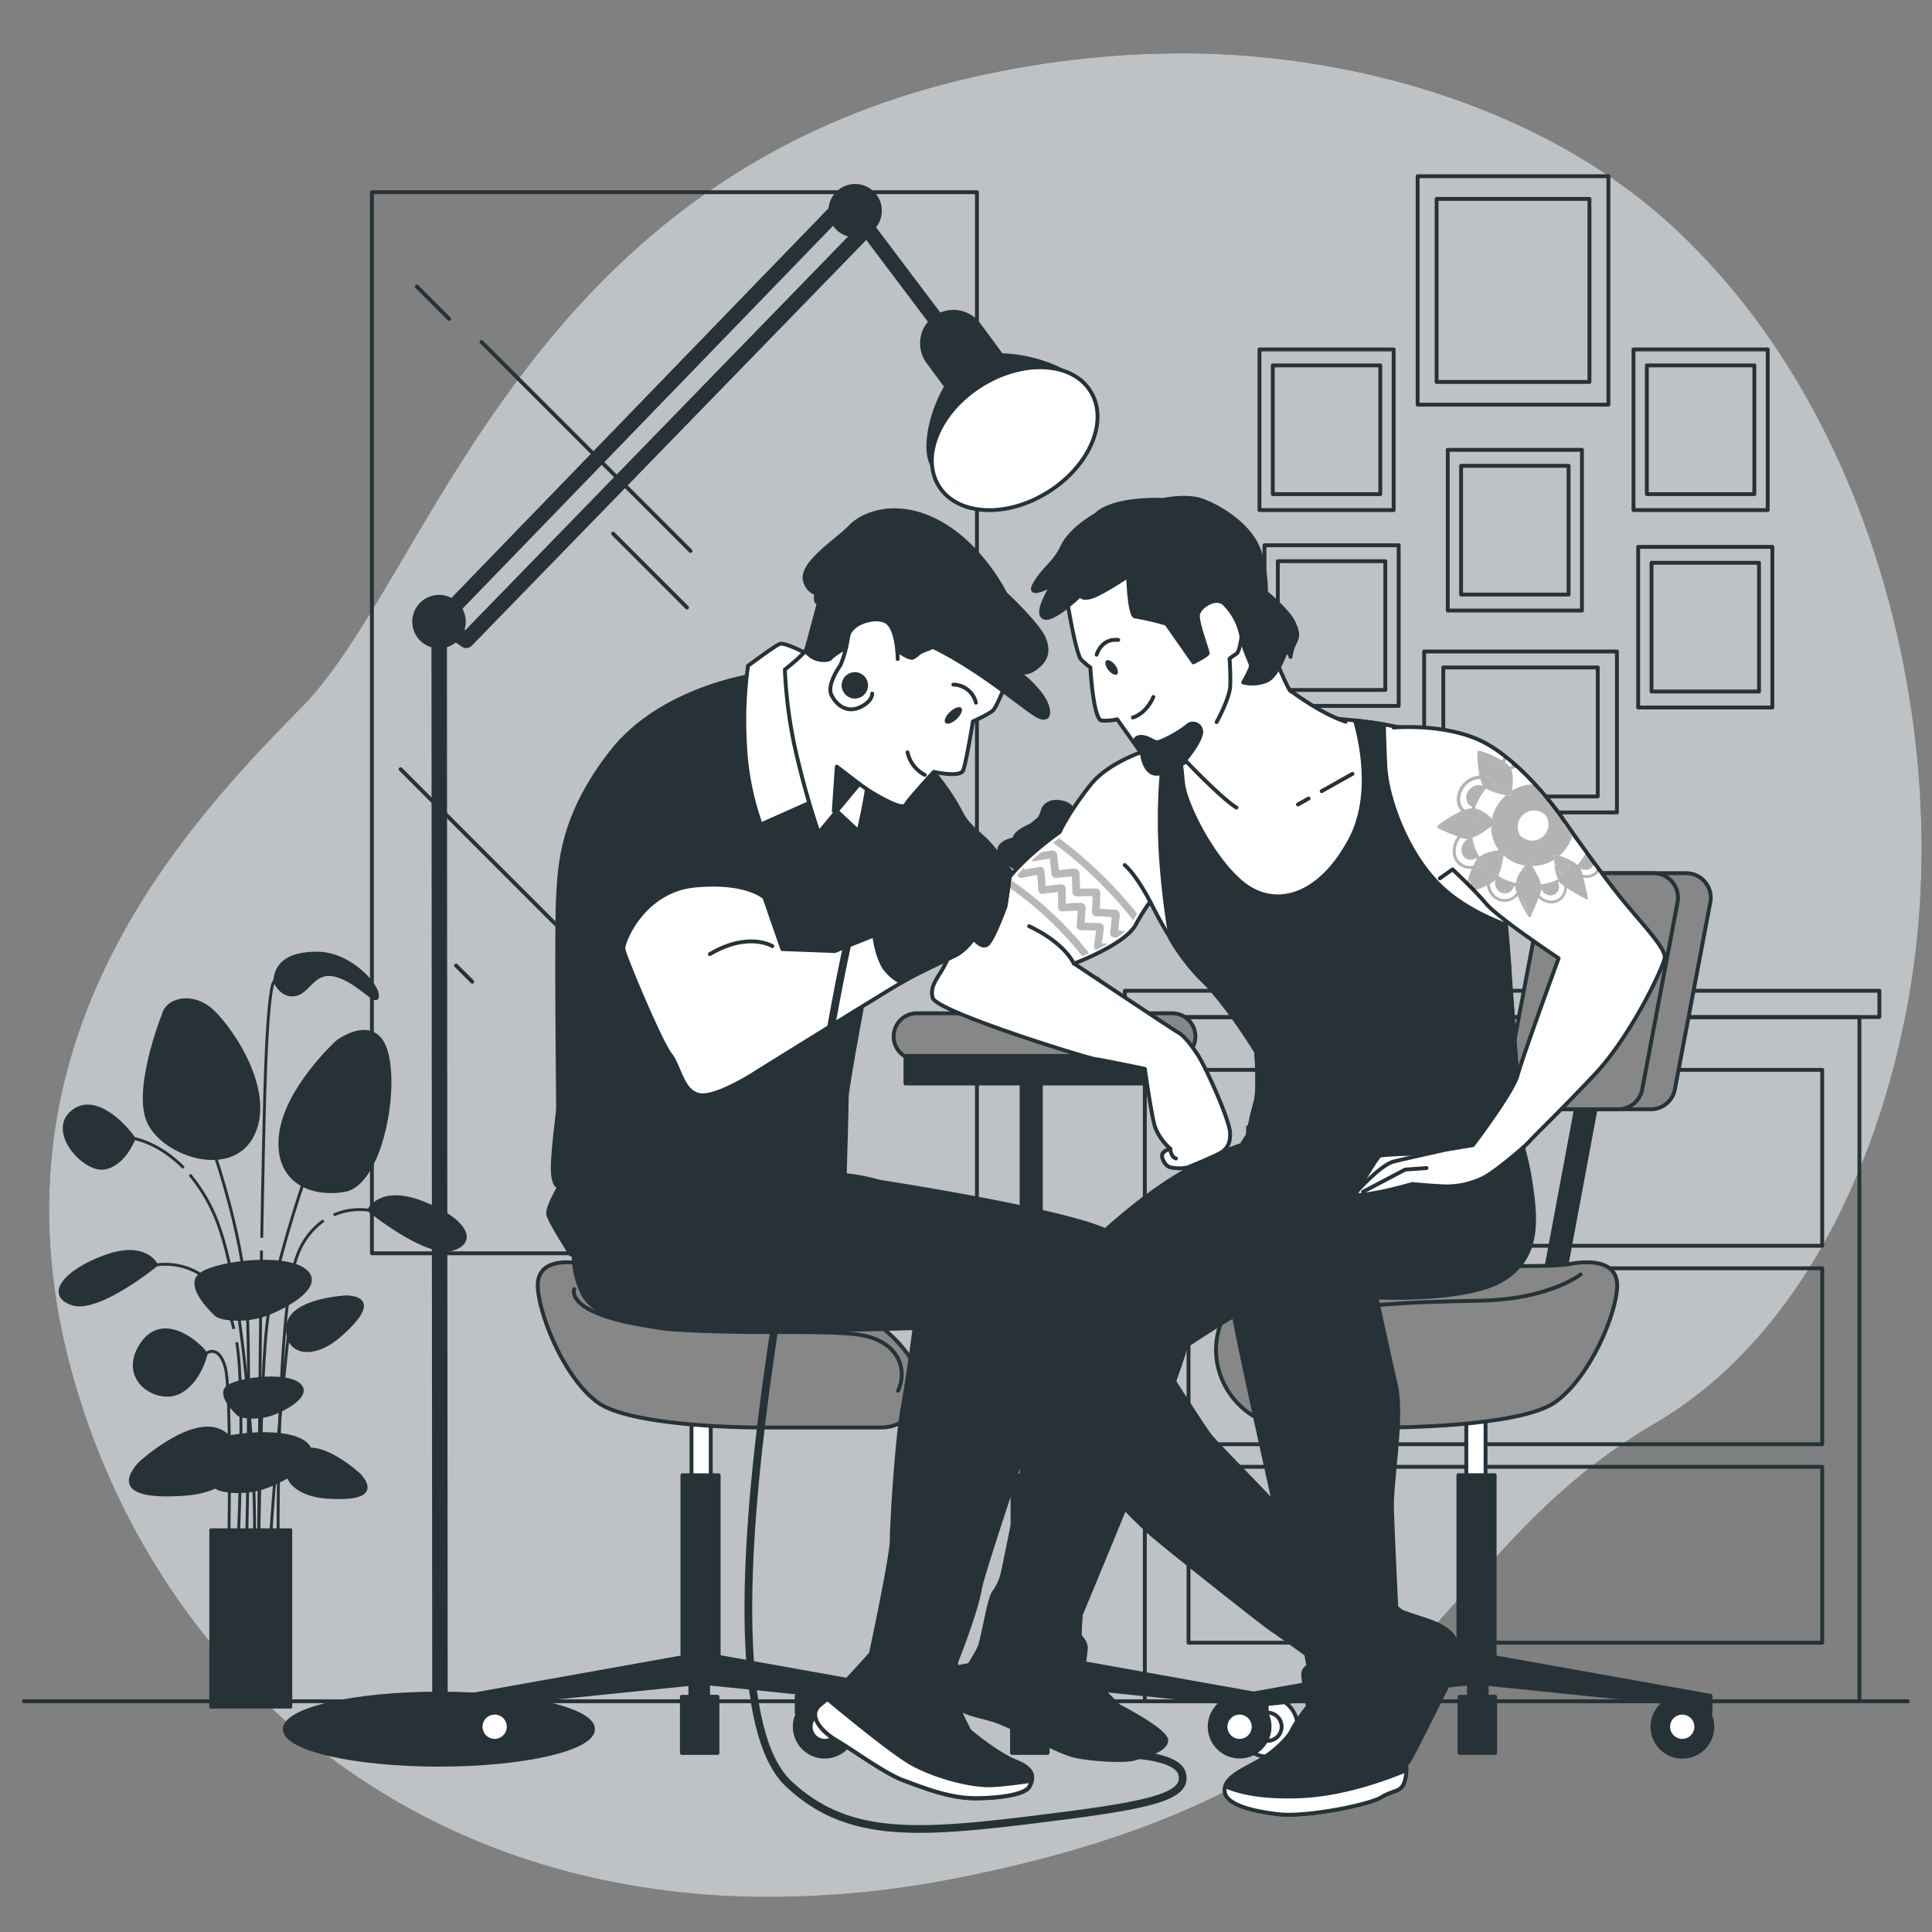 <svg xmlns="http://www.w3.org/2000/svg" viewBox="0 0 500 500"><rect x="0" y="0" width="500" height="500" fill="#808080" stroke="none"/><g id="freepik--background-simple--inject-63"><path d="M495.78,246c-5.36,45.37-26.07,98.12-67.44,122.35C365.83,405,371.06,461.3,249.05,485.78a250.64,250.64,0,0,1-54.1,5.11,208.4,208.4,0,0,1-26.55-2.16C90.86,477.4,38.67,423.5,19.53,358.43-5.67,272.86,44.64,216.84,78,183.09S135.75,44.16,255.51,19.15a243.2,243.2,0,0,1,55.6-5.29c42.6,1.05,89.08,15,121.24,44.24q3.61,3.3,7,6.82C484.1,110.79,503.09,184.15,495.78,246Z" style="fill:#263238"></path><path d="M495.78,246c-5.36,45.37-26.07,98.12-67.44,122.35C365.83,405,371.06,461.3,249.05,485.78a250.64,250.64,0,0,1-54.1,5.11,208.4,208.4,0,0,1-26.55-2.16C90.86,477.4,38.67,423.5,19.53,358.43-5.67,272.86,44.64,216.84,78,183.09S135.75,44.16,255.51,19.15a243.2,243.2,0,0,1,55.6-5.29c42.6,1.05,89.08,15,121.24,44.24q3.61,3.3,7,6.82C484.1,110.79,503.09,184.15,495.78,246Z" style="fill:#fff;opacity:0.7"></path></g><g id="freepik--Floor--inject-63"><line x1="493.75" y1="440.29" x2="6.18" y2="440.29" style="fill:none;stroke:#263238;stroke-linecap:round;stroke-linejoin:round"></line></g><g id="freepik--Furniture--inject-63"><rect x="291.12" y="256.4" width="195.26" height="6.8" style="fill:none;stroke:#263238;stroke-linecap:round;stroke-linejoin:round"></rect><rect x="296.28" y="263.26" width="184.94" height="177.03" style="fill:none;stroke:#263238;stroke-linecap:round;stroke-linejoin:round"></rect><rect x="307.59" y="276.88" width="164" height="45.52" style="fill:none;stroke:#263238;stroke-linecap:round;stroke-linejoin:round"></rect><rect x="307.59" y="328.24" width="164" height="45.52" style="fill:none;stroke:#263238;stroke-linecap:round;stroke-linejoin:round"></rect><rect x="307.59" y="379.6" width="164" height="45.52" style="fill:none;stroke:#263238;stroke-linecap:round;stroke-linejoin:round"></rect></g><g id="freepik--Pictures--inject-63"><rect x="366.88" y="45.6" width="49.38" height="59.12" style="fill:none;stroke:#263238;stroke-linecap:round;stroke-linejoin:round"></rect><rect x="371.79" y="51.48" width="39.56" height="47.37" style="fill:none;stroke:#263238;stroke-linecap:round;stroke-linejoin:round"></rect><rect x="372.69" y="164.49" width="41.66" height="49.89" transform="translate(204.08 582.95) rotate(-90)" style="fill:none;stroke:#263238;stroke-linecap:round;stroke-linejoin:round"></rect><rect x="376.83" y="169.45" width="33.38" height="39.97" transform="translate(204.08 582.95) rotate(-90)" style="fill:none;stroke:#263238;stroke-linecap:round;stroke-linejoin:round"></rect><rect x="422.75" y="90.43" width="34.73" height="41.58" style="fill:none;stroke:#263238;stroke-linecap:round;stroke-linejoin:round"></rect><rect x="426.2" y="94.56" width="27.82" height="33.32" style="fill:none;stroke:#263238;stroke-linecap:round;stroke-linejoin:round"></rect><rect x="325.95" y="90.43" width="34.73" height="41.58" style="fill:none;stroke:#263238;stroke-linecap:round;stroke-linejoin:round"></rect><rect x="329.4" y="94.56" width="27.82" height="33.32" style="fill:none;stroke:#263238;stroke-linecap:round;stroke-linejoin:round"></rect><rect x="374.68" y="116.42" width="34.73" height="41.58" style="fill:none;stroke:#263238;stroke-linecap:round;stroke-linejoin:round"></rect><rect x="378.13" y="120.55" width="27.82" height="33.32" style="fill:none;stroke:#263238;stroke-linecap:round;stroke-linejoin:round"></rect><rect x="423.96" y="141.52" width="34.73" height="41.58" style="fill:none;stroke:#263238;stroke-linecap:round;stroke-linejoin:round"></rect><rect x="427.41" y="145.65" width="27.82" height="33.32" style="fill:none;stroke:#263238;stroke-linecap:round;stroke-linejoin:round"></rect><rect x="327.25" y="141.11" width="34.73" height="41.58" style="fill:none;stroke:#263238;stroke-linecap:round;stroke-linejoin:round"></rect><rect x="330.7" y="145.24" width="27.82" height="33.32" style="fill:none;stroke:#263238;stroke-linecap:round;stroke-linejoin:round"></rect></g><g id="freepik--Mirror--inject-63"><rect x="96.25" y="49.74" width="156.58" height="274.61" style="fill:none;stroke:#263238;stroke-linecap:round;stroke-linejoin:round"></rect><line x1="124.6" y1="88.49" x2="178.7" y2="142.59" style="fill:none;stroke:#263238;stroke-linecap:round;stroke-linejoin:round"></line><line x1="158.67" y1="138.1" x2="177.8" y2="157.23" style="fill:none;stroke:#263238;stroke-linecap:round;stroke-linejoin:round"></line><line x1="103.68" y1="199.07" x2="166.44" y2="261.83" style="fill:none;stroke:#263238;stroke-linecap:round;stroke-linejoin:round"></line><line x1="118.03" y1="249.88" x2="122.21" y2="254.06" style="fill:none;stroke:#263238;stroke-linecap:round;stroke-linejoin:round"></line><line x1="107.87" y1="74.15" x2="116.23" y2="82.52" style="fill:none;stroke:#263238;stroke-linecap:round;stroke-linejoin:round"></line></g><g id="freepik--Plant--inject-63"><path d="M34.69,294.64s-2.45,6.73-7.65,7.65-14.37-9.18-8.56-14.38S32.24,291,34.69,294.64Z" style="fill:#263238;stroke:#263238;stroke-linecap:round;stroke-linejoin:round;stroke-width:0.75px"></path><path d="M42.64,261.61S35,280.27,38.05,289.44s22,15.9,27.53,4S58.85,264.67,54.26,261,44.17,258.55,42.64,261.61Z" style="fill:#263238;stroke:#263238;stroke-linecap:round;stroke-linejoin:round;stroke-width:0.75px"></path><path d="M87.29,269.56s-13.15,11.93-14.68,23.86S80,309.63,89.13,308.1s13.76-24.78,11-35.48S87.29,269.56,87.29,269.56Z" style="fill:#263238;stroke:#263238;stroke-linecap:round;stroke-linejoin:round;stroke-width:0.75px"></path><path d="M89.74,335.62s-14.68.61-15.29,7.65,6.42,8.56,13.45,2.44S95.86,335.93,89.74,335.62Z" style="fill:#263238;stroke:#263238;stroke-linecap:round;stroke-linejoin:round;stroke-width:0.75px"></path><path d="M74.69,344.94s11.57-5.29,16.78-6.21" style="fill:none;stroke:#263238;stroke-miterlimit:10;stroke-width:0.75px"></path><path d="M93,381.65s-10.78-10-16.2-5.46-1.55,10.6,7.75,11.27S97.11,386.2,93,381.65Z" style="fill:#263238;stroke:#263238;stroke-linecap:round;stroke-linejoin:round;stroke-width:0.75px"></path><path d="M75.79,377.55S87.7,382,92,385.07" style="fill:none;stroke:#263238;stroke-miterlimit:10;stroke-width:0.75px"></path><path d="M36.13,378.71S51,365,58.47,371.19s2.13,14.6-10.69,15.53S30.49,385,36.13,378.71Z" style="fill:#263238;stroke:#263238;stroke-linecap:round;stroke-linejoin:round;stroke-width:0.75px"></path><path d="M59.87,373.06s-16.42,6.16-22.38,10.36" style="fill:none;stroke:#263238;stroke-miterlimit:10;stroke-width:0.75px"></path><path d="M53.35,350.3s-1.53,7.34-7,10.09S31,357.34,36.22,348.47,50.59,346.63,53.35,350.3Z" style="fill:#263238;stroke:#263238;stroke-linecap:round;stroke-linejoin:round;stroke-width:0.75px"></path><path d="M40.5,327.36s-2.75-6.11-13.46-2.14-15,10.1-8.25,12.24S40.5,327.36,40.5,327.36Z" style="fill:#263238;stroke:#263238;stroke-linecap:round;stroke-linejoin:round;stroke-width:0.75px"></path><path d="M38.45,327.09S27.11,328.31,21,333.52" style="fill:none;stroke:#263238;stroke-miterlimit:10;stroke-width:0.75px"></path><path d="M71.08,254s1.84,4.29,5.51,3.37,4.59-6.42,10.4-4.9,10.7,8.26,10.7,5.2-7.34-11-15.6-11S71.39,250,71.08,254Z" style="fill:#263238;stroke:#263238;stroke-linecap:round;stroke-linejoin:round;stroke-width:0.75px"></path><path d="M40.5,327.36s13.17-2.52,18.65,12.1a40.2,40.2,0,0,1,1.38,4.48" style="fill:none;stroke:#263238;stroke-miterlimit:10;stroke-width:0.75px"></path><path d="M95.46,313.2s2.75-6.12,13.46-2.14,15,10.09,8.26,12.23S95.46,313.2,95.46,313.2Z" style="fill:#263238;stroke:#263238;stroke-linecap:round;stroke-linejoin:round;stroke-width:0.75px"></path><path d="M97.91,313.6s11-.61,16.24,5.82" style="fill:none;stroke:#263238;stroke-miterlimit:10;stroke-width:0.75px"></path><path d="M95.46,313.2a17,17,0,0,0-9.12,1.24" style="fill:none;stroke:#263238;stroke-miterlimit:10;stroke-width:0.75px"></path><path d="M47.52,302.23c-6.45-6.59-12.83-7.59-12.83-7.59s-9.42-2.49-13.1.88" style="fill:none;stroke:#263238;stroke-miterlimit:10;stroke-width:0.75px"></path><line x1="48.83" y1="268.35" x2="48.26" y2="265.79" style="fill:none;stroke:#263238;stroke-miterlimit:10;stroke-width:0.75px"></line><path d="M63.72,403.55s1.37-52.66,0-68.66S56,300.16,56,300.16l-6.51-29.1" style="fill:none;stroke:#263238;stroke-miterlimit:10;stroke-width:0.75px"></path><line x1="90.91" y1="279.66" x2="92.08" y2="277.13" style="fill:none;stroke:#263238;stroke-miterlimit:10;stroke-width:0.75px"></line><path d="M66.92,403.5s.46-48,2.29-61.75,9.14-35.19,9.14-35.19l11.22-24" style="fill:none;stroke:#263238;stroke-miterlimit:10;stroke-width:0.75px"></path><path d="M74.69,344.94s-3.2,27.55-5,58.62" style="fill:none;stroke:#263238;stroke-miterlimit:10;stroke-width:0.75px"></path><path d="M59.15,403.5s.92-43.93-.91-49.87-4.89-3.33-4.89-3.33-8.46,1-11.53,5.9" style="fill:none;stroke:#263238;stroke-miterlimit:10;stroke-width:0.75px"></path><path d="M61.25,347.36c2.39,13.39.19,56.18.19,56.18" style="fill:none;stroke:#263238;stroke-miterlimit:10;stroke-width:0.75px"></path><path d="M83.75,315.88a19.05,19.05,0,0,0-6.94,9.41C71.32,339.92,72,403.56,72,403.56" style="fill:none;stroke:#263238;stroke-miterlimit:10;stroke-width:0.75px"></path><path d="M49.11,304a43.14,43.14,0,0,1,7.76,14c7.31,21,10.05,75.46,8.68,85.52" style="fill:none;stroke:#263238;stroke-miterlimit:10;stroke-width:0.75px"></path><path d="M67.68,323.64c-.44,26.53-.76,79.86-.76,79.86" style="fill:none;stroke:#263238;stroke-miterlimit:10;stroke-width:0.75px"></path><path d="M67.74,320.34c.3-17.54.66-34.71,1-43.94.91-23.77,2.33-22.44,2.33-22.44s1.7-5.33,11.2-4.72" style="fill:none;stroke:#263238;stroke-miterlimit:10;stroke-width:0.75px"></path><path d="M56,340.38s-7.65-6.82-4.59-10.18,22-5.81,27.52-1.45-6.73,10.51-11.31,11.85S57.56,341.49,56,340.38Z" style="fill:#263238;stroke:#263238;stroke-linecap:round;stroke-linejoin:round;stroke-width:0.75px"></path><path d="M63.1,334.79a13.06,13.06,0,0,0-.17,2" style="fill:none;stroke:#263238;stroke-miterlimit:10;stroke-width:0.75px"></path><path d="M65.73,326.83a35,35,0,0,0-2,5.07" style="fill:none;stroke:#263238;stroke-miterlimit:10;stroke-width:0.75px"></path><path d="M56,385s-7.65-6.82-4.59-10.18,22-5.81,27.52-1.45-6.73,10.51-11.31,11.85S57.56,386.07,56,385Z" style="fill:#263238;stroke:#263238;stroke-linecap:round;stroke-linejoin:round;stroke-width:0.75px"></path><path d="M65.73,371.41s-2.8,5.6-2.8,10" style="fill:none;stroke:#263238;stroke-miterlimit:10;stroke-width:0.75px"></path><path d="M61.73,366.1s-5.19-4.63-3.12-6.9,15-3.95,18.69-1-4.57,7.13-7.68,8S62.77,366.86,61.73,366.1Z" style="fill:#263238;stroke:#263238;stroke-linecap:round;stroke-linejoin:round;stroke-width:0.75px"></path><path d="M68.31,356.91s-1.9,3.8-1.9,6.78" style="fill:none;stroke:#263238;stroke-miterlimit:10;stroke-width:0.75px"></path><rect x="54.55" y="395.91" width="20.7" height="45.89" style="fill:#263238;stroke:#263238;stroke-linecap:round;stroke-linejoin:round;stroke-width:0.75px"></rect></g><g id="freepik--Lamp--inject-63"><ellipse cx="113.59" cy="447.5" rx="39.88" ry="9.2" style="fill:#263238;stroke:#263238;stroke-linecap:round;stroke-linejoin:round"></ellipse><polyline points="113.86 443.87 113.66 160.89 219.06 51.98 258.04 103.7" style="fill:none;stroke:#263238;stroke-linecap:round;stroke-linejoin:round;stroke-width:4px"></polyline><polyline points="113.66 160.89 120.66 165.72 222.33 61.15 219.06 51.98" style="fill:none;stroke:#263238;stroke-linecap:round;stroke-linejoin:round;stroke-width:4px"></polyline><path d="M120,160.17a6.42,6.42,0,1,0-5.67,7.09A6.42,6.42,0,0,0,120,160.17Z" style="fill:#263238;stroke:#263238;stroke-linecap:round;stroke-linejoin:round"></path><path d="M227.68,53.82A6.41,6.41,0,1,0,222,60.9,6.42,6.42,0,0,0,227.68,53.82Z" style="fill:#263238;stroke:#263238;stroke-linecap:round;stroke-linejoin:round"></path><path d="M261.44,95l-13.1,9.69-8.13-11a8.15,8.15,0,0,1,1.71-11.39h0A8.14,8.14,0,0,1,253.31,84Z" style="fill:#263238;stroke:#263238;stroke-linecap:round;stroke-linejoin:round"></path><path d="M279.46,99.62c3.4,5.41-8.95,9-16.64,13.83s-18,12.48-21.44,7.07,1.44-21.85,9.13-26.67S276.07,94.21,279.46,99.62Z" style="fill:#263238;stroke:#263238;stroke-linecap:round;stroke-linejoin:round"></path><ellipse cx="262.6" cy="113.54" rx="23.15" ry="16.29" transform="translate(-20.17 157) rotate(-32.12)" style="fill:#fff;stroke:#263238;stroke-linecap:round;stroke-linejoin:round"></ellipse></g><g id="freepik--Characters--inject-63"><path d="M195,174.78s-23.87,3.34-36.71,19.77-13.35,28.75-13.86,37.22,0,54.17,0,55.19-1.8,13.35-1.28,17.2,1.79,2.57,1.79,2.57-3.33,5.65-3.08,7.45,5.91,10.52,5.91,10.52,25.16-18.23,28.49-19.25,17.46,0,17.46,0l24.9-1.29s.52-17.45.52-20.28,6.41-36.45,6.41-36.45l3.08-1.8s20.54,2.31,25.93.52,11-14.64,11-14.64-7.19-11.29-11-14.63-4.62-4.36-5.64-6.16-2.32-5.14-9.25-13.35S214.26,174,195,174.78Z" style="fill:#263238;stroke:#263238;stroke-linecap:round;stroke-linejoin:round"></path><path d="M186,301.7c4.07-.16,6.89-.16,6.89-.16" style="fill:none;stroke:#263238;stroke-linecap:round;stroke-linejoin:round"></path><path d="M148.62,306.77s4.47.37,15.08-2.43A96.18,96.18,0,0,1,180.14,302" style="fill:none;stroke:#263238;stroke-linecap:round;stroke-linejoin:round"></path><path d="M145.77,315.33a62.1,62.1,0,0,1,16.17-7.61" style="fill:none;stroke:#263238;stroke-linecap:round;stroke-linejoin:round"></path><path d="M274.53,207.61c-3.18-.57-4.49,1.31-4.68,2.24a7,7,0,0,1-.93,2.06l-2.06,1.69s-4.31,1.68-4.31,3.56c0,0-4.12.75-3.93,3s5.06,5.06,5.06,5.06l1.47-1.88h0c.56,0,10.31-8.77,10.31-8.77l2.24-4.34S277.72,208.17,274.53,207.61Z" style="fill:#263238;stroke:#263238;stroke-linecap:round;stroke-linejoin:round"></path><path d="M209.55,169.58s-6.43-3.5-7.79-2.92-8.18,5.65-8.18,5.65a105.37,105.37,0,0,0-.78,20.25,71.12,71.12,0,0,0,4.09,20.83l12.66-5.65,4.28-.39,8.37,7.79s2.73-11.88,2.34-13.82S209.55,169.58,209.55,169.58Z" style="fill:#fff;stroke:#263238;stroke-linecap:round;stroke-linejoin:round"></path><path d="M260.36,176.79s-2.34,6-3.31,7-5.26,2.92-5.26,2.92-1.75,10.71-2.53,12.66-7.59.39-7.59.39-6.62,7.2-7.2,8.37-2.92.19-6.23-1.56a45.5,45.5,0,0,1-5.84-3.7l-10.52,12.66a216.51,216.51,0,0,1-6.23-22.39,120.91,120.91,0,0,1-2.53-19.86s5.26-4.09,5.65-5.45,3.89-14.41,3.89-14.41,11.88-.77,28.81,5.07S260.94,174.26,260.36,176.79Z" style="fill:#fff;stroke:#263238;stroke-linecap:round;stroke-linejoin:round"></path><path d="M259.78,172.93c-1.57-4.16-6.34-10.32-18.31-14.44-16.93-5.84-28.81-5.07-28.81-5.07s-3.5,13.05-3.89,14.41a2.38,2.38,0,0,1-.43.71l1.21,1c1.75,1.56,4.86,1.56,5.45.78s4.67-3.31,7.79-5.06,7.59,1.56,7.59,1.56,4.67,4.09,6,3.31,1.17-1.17,2.73-1.76,3.89-1.55,3.89-1.55Z" style="fill:#263238;stroke:#263238;stroke-linecap:round;stroke-linejoin:round"></path><path d="M211.3,155.76s16.55,5.06,29.79,11.49,24.14,16.35,27.64,18.1,3.31-2.53,0-6.42a27.19,27.19,0,0,0-10.9-8c-4.48-1.95-23.75-9.74-25.31-10.32s-18.88-7-19.86-7.21S210.72,153.81,211.3,155.76Z" style="fill:#263238;stroke:#263238;stroke-linecap:round;stroke-linejoin:round"></path><path d="M263.67,173.67s1.56,1.17,4.09-.58,3.89-3.9,2.53-7.6-10.13-11.87-10.13-11.87-6-12.27-16.93-18.3-19.86-2.53-23.17,1-13.24,9.54-11.68,14.21,6.62,3.12,6.62,3.12l15.57,6.81Z" style="fill:#263238;stroke:#263238;stroke-linecap:round;stroke-linejoin:round"></path><line x1="238.75" y1="163.74" x2="258.02" y2="167.44" style="fill:none;stroke:#263238;stroke-linecap:round;stroke-linejoin:round"></line><path d="M232.32,170.56s0-8.18-3.11-9.74-9.34.59-9.73,4.09a30.35,30.35,0,0,1-1.95,7.2s-3.7,5.07-2.34,7.79,4.09,4.67,7.4,3.12,3.12-3.51,3.12-3.51" style="fill:#fff;stroke:#263238;stroke-linecap:round;stroke-linejoin:round"></path><circle cx="221.23" cy="177.37" r="2.92" style="fill:#263238;stroke:#263238;stroke-linecap:round;stroke-linejoin:round"></circle><polygon points="222.4 202.87 216.56 198.4 215.78 209.88 222.4 202.87" style="fill:#263238;stroke:#263238;stroke-linecap:round;stroke-linejoin:round"></polygon><path d="M252.57,181.85a6.1,6.1,0,0,0-5.84-4.67" style="fill:none;stroke:#263238;stroke-linecap:round;stroke-linejoin:round"></path><path d="M247.6,186.08c-1.14,1.07-2.45,1.52-2.93,1s.06-1.79,1.2-2.86,2.44-1.51,2.92-1S248.73,185,247.6,186.08Z" style="fill:#263238"></path><path d="M239.33,200.54a8.7,8.7,0,0,1-4.47-5.84" style="fill:none;stroke:#263238;stroke-linecap:round;stroke-linejoin:round"></path><rect x="379.48" y="353.06" width="4.98" height="44.25" style="fill:#fff;stroke:#263238;stroke-linecap:round;stroke-linejoin:round"></rect><rect x="377.43" y="381.78" width="9.38" height="48.94" style="fill:#263238;stroke:#263238;stroke-linecap:round;stroke-linejoin:round"></rect><rect x="377.73" y="439.12" width="9.21" height="14.54" style="fill:#263238;stroke:#263238;stroke-linecap:round;stroke-linejoin:round"></rect><circle cx="435.41" cy="446.87" r="7.75" transform="translate(-143.47 214.13) rotate(-23.84)" style="fill:#263238;stroke:#263238;stroke-linecap:round;stroke-linejoin:round"></circle><path d="M439,446.87a3.64,3.64,0,1,1-3.63-3.63A3.64,3.64,0,0,1,439,446.87Z" style="fill:#fff;stroke:#263238;stroke-linecap:round;stroke-linejoin:round"></path><circle cx="328.06" cy="446.87" r="7.75" transform="translate(-208.51 307.53) rotate(-39.16)" style="fill:#fff;stroke:#263238;stroke-linecap:round;stroke-linejoin:round"></circle><path d="M331.69,446.87a3.64,3.64,0,1,1-3.63-3.63A3.64,3.64,0,0,1,331.69,446.87Z" style="fill:#fff;stroke:#263238;stroke-linecap:round;stroke-linejoin:round"></path><polygon points="385.73 428.7 381.85 427.25 377.98 428.7 321.03 438.88 321.03 443.24 324.66 443.24 327.33 441.06 380.16 435.66 380.16 443 384.76 443 384.76 435.78 436.38 441.06 439.04 443.24 442.68 443.24 442.68 438.88 385.73 428.7" style="fill:#263238;stroke:#263238;stroke-linecap:round;stroke-linejoin:round"></polygon><line x1="410.97" y1="283.91" x2="402.17" y2="331.08" style="fill:none;stroke:#263238;stroke-linecap:round;stroke-linejoin:round;stroke-width:6px"></line><path d="M427.23,287.08H404.69a6.34,6.34,0,0,1-6.23-7.51l9.18-48.43a6.34,6.34,0,0,1,6.23-5.16h22.54a6.34,6.34,0,0,1,6.22,7.52l-9.18,48.43A6.32,6.32,0,0,1,427.23,287.08Z" style="fill:#878787;stroke:#263238;stroke-linecap:round;stroke-linejoin:round"></path><path d="M418.75,287.08H396.21a6.34,6.34,0,0,1-6.23-7.51l9.18-48.43a6.34,6.34,0,0,1,6.23-5.16h22.54a6.34,6.34,0,0,1,6.22,7.52L425,281.93A6.34,6.34,0,0,1,418.75,287.08Z" style="fill:#878787;stroke:#263238;stroke-linecap:round;stroke-linejoin:round"></path><path d="M386.56,327.54s15.22.44,19.78-.43,12.43-1.1,12.18,5.92-6.85,23.24-16,29.82-43.12,6.58-43.12,6.58H334.94c-14.19,0-24.09-14.33-18.79-27.5.05-.12.11-.25.16-.38,5.33-12.72,24.09-7.87,41.59-11.15S386.56,327.54,386.56,327.54Z" style="fill:#878787;stroke:#263238;stroke-linecap:round;stroke-linejoin:round"></path><path d="M409.07,329.83s-8,6.34-25.4,6.77-55.43.42-58,13.11" style="fill:none;stroke:#263238;stroke-linecap:round;stroke-linejoin:round"></path><rect x="264.39" y="279.15" width="4.98" height="118.16" transform="translate(533.76 676.47) rotate(180)" style="fill:#263238;stroke:#263238;stroke-linecap:round;stroke-linejoin:round"></rect><rect x="262.05" y="381.78" width="9.38" height="48.94" transform="translate(533.47 812.51) rotate(180)" style="fill:#263238;stroke:#263238;stroke-linecap:round;stroke-linejoin:round"></rect><rect x="261.91" y="439.12" width="9.21" height="14.54" transform="translate(533.03 892.78) rotate(180)" style="fill:#263238;stroke:#263238;stroke-linecap:round;stroke-linejoin:round"></rect><circle cx="213.44" cy="446.87" r="7.75" transform="translate(-281.67 457.85) rotate(-65.74)" style="fill:#263238;stroke:#263238;stroke-linecap:round;stroke-linejoin:round"></circle><path d="M209.81,446.87a3.64,3.64,0,1,0,3.63-3.63A3.64,3.64,0,0,0,209.81,446.87Z" style="fill:#fff;stroke:#263238;stroke-linecap:round;stroke-linejoin:round"></path><circle cx="320.8" cy="446.87" r="7.75" transform="translate(-94.37 85.98) rotate(-13.33)" style="fill:#263238;stroke:#263238;stroke-linecap:round;stroke-linejoin:round"></circle><path d="M317.16,446.87a3.64,3.64,0,1,0,3.64-3.63A3.64,3.64,0,0,0,317.16,446.87Z" style="fill:#fff;stroke:#263238;stroke-linecap:round;stroke-linejoin:round"></path><polygon points="263.12 428.7 267 427.25 270.88 428.7 327.82 438.88 327.82 443.24 324.19 443.24 321.52 441.06 268.69 435.66 268.69 443 264.09 443 264.09 435.78 212.48 441.06 209.81 443.24 206.18 443.24 206.18 438.88 263.12 428.7" style="fill:#263238;stroke:#263238;stroke-linecap:round;stroke-linejoin:round"></polygon><path d="M323,293.63l-1.74,2.71s-12.37,3.48-27.64,15.65-28,26.68-29.57,32.48,3.09,16.43,5.22,20.87S292,392,298.41,397.43s30,24,30.73,24.35,20.49,14.69,20.49,14.69-.19,10.63-2.9,13.92-8.31,6.38-7.92,8.5,12.56,2.52,16.23,1.36,8.32-2.71,9.48-4.26,8.69-17.2,10.43-20.29,3.1-6.77,1.94-10.63-6.58-5.41-8.32-6-5.41-1.74-6-2.13-27.64-21.46-28.6-23.2-19-19.9-20.69-22-12.56-19.14-12.56-19.14,15.27-10.82,25.32-15.65,37.5-2.51,46-5.61,20.49-6.38,22-15.46-.39-24-.39-24L323,291.7Z" style="fill:#263238;stroke:#263238;stroke-linecap:round;stroke-linejoin:round"></path><path d="M339.58,440.14s-4.25,5.42-5.22,7.54-4.83,6-9.47,8.51-8.31,4.25-7.92,7.53,7,5,13.91,5.8,23.2-2.32,26.68-4.44,5.41-1,6.18-5a15,15,0,0,0-.58-7.54S352.92,438,339.58,440.14Z" style="fill:#263238;stroke:#263238;stroke-linecap:round;stroke-linejoin:round"></path><path d="M336.3,464.88c-11.33.43-17-1.58-19.2-2.65a3.5,3.5,0,0,0-.13,1.49c.38,3.29,7,5,13.91,5.8s23.2-2.32,26.68-4.44,5.41-1,6.18-5a12.26,12.26,0,0,0,.22-1.95C358.75,460.3,347.63,464.45,336.3,464.88Z" style="fill:#fff;stroke:#263238;stroke-linecap:round;stroke-linejoin:round"></path><path d="M349.83,308.13a130.22,130.22,0,0,0-20.3,11c-11.21,7.34-10.82,14.69-10.44,19.71s15.85,73.26,16.82,78.09,2.71,14.3,2.71,14.3a2.38,2.38,0,0,0-1.36,2.13c0,1.54,1.36,9.08,1.36,9.08A41.26,41.26,0,0,1,350,444c6.18,1.74,13.14,8.5,13.14,8.5a37,37,0,0,0,2.71-8.5,20,20,0,0,0-1.74-11,42.58,42.58,0,0,1-2.13-4.25s-1.54-31.12-1.74-38.27,2.9-23.78,1-32.09-5-22.61-5-22.61,23,1.16,32.48-4.45,8.89-15.07,7.53-24.35a69,69,0,0,0-3.86-15.27L364.13,294" style="fill:#263238;stroke:#263238;stroke-linecap:round;stroke-linejoin:round"></path><path d="M303.37,274.24H237.28a6,6,0,0,1-6-6h0a6,6,0,0,1,6-6h66.09a6,6,0,0,1,6,6h0A6,6,0,0,1,303.37,274.24Z" style="fill:#878787;stroke:#263238;stroke-linecap:round;stroke-linejoin:round"></path><rect x="234.33" y="273.27" width="72.81" height="7.14" style="fill:#263238;stroke:#263238;stroke-linecap:round;stroke-linejoin:round"></rect><path d="M300.92,192.93s-12.95,2.9-18.74,10.24-7.93,12.18-7.93,12.18-7.92,5.41-12.95,11.6-14.5,17.59-16.24,21.65-4.63,6.18-3.67,9.66,39.43,15.46,42.14,15.85,12.76,2.51,12.76,2.51S298,289,299,291.89a14.84,14.84,0,0,0,3.87,5.41s-2.13.58-2.13,1.74,1,2.9,2.32,3.1a10.62,10.62,0,0,0,4.25,0c1-.39,7.54-3.1,8.7-3.87s2.51-1.93,2.32-5.22-6.18-16.81-8.5-20.29-3.87-5-5-5.61-26.87-17.78-26.87-17.78,12.95-4.83,15.85-9.86a55.44,55.44,0,0,1,3.87-6.18s6.57,13.72,13.14,19.91,14.31,18.94,14.31,18.94.77,9.86-.2,13.14-1.93,8.31-1.93,8.31,24.16.39,38.08.39,32.66-2.13,32.66-2.13-2.9-37.3-3.09-41.17-2.71-35.18-5.22-43.29-6.76-13-16-17-29.57-4.83-29.57-4.83Z" style="fill:#fff;stroke:#263238;stroke-linecap:round;stroke-linejoin:round"></path><line x1="342.05" y1="204.75" x2="350.02" y2="200.27" style="fill:none;stroke:#263238;stroke-linecap:round;stroke-linejoin:round"></line><line x1="335.91" y1="208.2" x2="338.67" y2="206.65" style="fill:none;stroke:#263238;stroke-linecap:round;stroke-linejoin:round"></line><path d="M297.64,233.33s-3.29-6.57-6.57-9.47" style="fill:none;stroke:#263238;stroke-linecap:round;stroke-linejoin:round"></path><path d="M302.86,297.3s.1,2.12,1.47,2.51" style="fill:none;stroke:#263238;stroke-linecap:round;stroke-linejoin:round"></path><path d="M266.33,239.71s8.5,3.67,11.59,9.66" style="fill:none;stroke:#263238;stroke-linecap:round;stroke-linejoin:round"></path><path d="M393.7,291.89s-2.9-37.3-3.09-41.17c-.07-1.31-.4-5.77-.9-11.4-4.87-1.84-11.46-4.95-16.5-9.67-9.08-8.5-14.3-23.19-14.69-31.5-.27-5.87-.35-9.22-.37-10.69-2.53-.43-5.1-.77-7.49-1,1.35,4.59,4.91,19.4-1.22,30.85-7.35,13.73-17.59,17.4-25.71,12.76s-17-21.26-17.59-27.64c-.34-3.77-.82-7.68-1.15-10.24l-3.59.68a149.24,149.24,0,0,0-.86,30.24c.61,8,1.58,14.85,2.46,20a53,53,0,0,0,7.78,10.19c6.57,6.18,14.31,18.94,14.31,18.94s.77,9.86-.2,13.14-1.93,8.31-1.93,8.31,24.16.39,38.08.39S393.7,291.89,393.7,291.89Z" style="fill:#263238;stroke:#263238;stroke-linecap:round;stroke-linejoin:round"></path><path d="M348.24,268.85c7.17,3.79,17.08,8.67,23.44,10.33" style="fill:none;stroke:#263238;stroke-linecap:round;stroke-linejoin:round"></path><path d="M339.34,264s2.35,1.36,5.9,3.28" style="fill:none;stroke:#263238;stroke-linecap:round;stroke-linejoin:round"></path><path d="M372.78,285.18a49,49,0,0,0,5.56.66" style="fill:none;stroke:#263238;stroke-linecap:round;stroke-linejoin:round"></path><path d="M341.72,277.28s14.77,4.57,26.55,7" style="fill:none;stroke:#263238;stroke-linecap:round;stroke-linejoin:round"></path><path d="M320,209c-3.69-2.18-13-11.94-13-11.94a23.16,23.16,0,0,1-6.49,3c-4.27,1.35-4.93-4.82-4.93-4.82l-6.45-9.08a13.65,13.65,0,0,1-4,.32c-2.2-.16-2.95-13.74-2.95-13.74a19.68,19.68,0,0,1-2.34-2c-1.46-1.4-3.82-16.19-3.82-16.19s-.09-3.19,1.3-4.82,23.25-18.69,32.38-16.05,17.39,28.07,18.1,30.7,5.52,14.21,6.21,14.49,7.34,5.56,14.22,7.91" style="fill:#fff;stroke:#263238;stroke-linecap:round;stroke-linejoin:round"></path><path d="M283.61,133.25s-6.45,3.55-8.61,8.1-4.62,5.42-7.14,9.66,4.57.31,4.57.31-4.65,7.1-2.35,8.43,9.78-6,9.78-6-.56,1.39,2.09.85,10-5.52,10-5.52.32,10.41,1.84,10.46a75.64,75.64,0,0,1,8.06,1.88l7,10s3.56-1.8,3.69-2.31-2.83-8-2.49-10.07,4.51-4.74,6.67-2.89a15.68,15.68,0,0,1,4.56,8.56c.2,2.51,2.39,6.71,2.45,7.54s-2,4.37-2,4.37a9.74,9.74,0,0,0,6.18-.49c2.92-1.41,4.94-7.8,4.94-7.8S334,169.46,334,170a10.6,10.6,0,0,1,.92-3.27c1-2.1,1.14-2.62-.11-5.55s-7.19-7.84-7.19-7.84.28-7.09-2.52-12.59-9.69-9.66-13.85-11.18-10.12-.2-10.12-.2S288.3,128.67,283.61,133.25Z" style="fill:#263238;stroke:#263238;stroke-linecap:round;stroke-linejoin:round"></path><path d="M293.19,185.68s3.3-.77,5.3-5.31" style="fill:none;stroke:#263238;stroke-linecap:round;stroke-linejoin:round"></path><path d="M283.81,169.43s1.17-4.3,5.59-3.82" style="fill:none;stroke:#263238;stroke-linecap:round;stroke-linejoin:round"></path><path d="M288.55,172.06c.77,1,1,2.08.55,2.45s-1.49-.12-2.26-1.1-1-2.08-.55-2.45S287.77,171.08,288.55,172.06Z" style="fill:#263238"></path><path d="M311.23,190.3a2.65,2.65,0,0,0-4.27-2.86c-1.88,1.66-6.57,4.06-7.41,4.13s-2.29-1.34-4.15-1.36-2.09,1.18-2.09,1.18l-.06.49,2.39,3.37s.66,6.17,4.93,4.82a23.16,23.16,0,0,0,6.49-3S310.45,193.22,311.23,190.3Z" style="fill:#263238"></path><path d="M321.31,164.75s-.53,3.95-1.27,4.4a21.27,21.27,0,0,0-1.83,1.31s.29,3.66.17,7-3.52,9.4-3.52,9.4" style="fill:none;stroke:#263238;stroke-linecap:round;stroke-linejoin:round"></path><path d="M340.74,312.57a30.29,30.29,0,0,0-7.73-8.5" style="fill:none;stroke:#263238;stroke-linecap:round;stroke-linejoin:round"></path><g style="opacity:0.28"><path d="M285.17,244.13c.2-1.31.37-2.64.52-4a1.15,1.15,0,0,0-1-1.2c-1.34-.07-2.67-.11-4-.13.11-1.31.19-2.64.24-4a1.16,1.16,0,0,0-1.1-1.13q-2,0-4,.18c0-1.32,0-2.66-.05-4a1.13,1.13,0,0,0-1.17-1c-1.34.12-2.66.28-4,.46-.08-1.32-.19-2.65-.33-4a1.14,1.14,0,0,0-1.26-.95c-1.32.22-2.63.47-3.92.74,0-.18-.06-.36-.08-.54-.58.58-1.15,1.18-1.7,1.8a1.07,1.07,0,0,0,1.22.84c1.28-.27,2.57-.52,3.88-.75.14,1.32.24,2.64.32,3.94a1,1,0,0,0,.37.72,1,1,0,0,0,.78.23c1.3-.18,2.61-.34,3.93-.47,0,1.33.05,2.65,0,4a1.06,1.06,0,0,0,1.08,1c1.31-.09,2.62-.15,4-.18-.05,1.33-.14,2.64-.25,3.95a1,1,0,0,0,.27.77,1,1,0,0,0,.74.33c1.31,0,2.63.05,4,.11-.15,1.33-.33,2.63-.53,3.93a1,1,0,0,0,.21.79h0a1.09,1.09,0,0,0,.36.28c1-.48,2-1,3-1.59Z"></path><path d="M289.38,240.81c.17-1.35.31-2.72.42-4.09a1.26,1.26,0,0,0-1.07-1.27c-1.38-.11-2.74-.18-4.1-.23.07-1.36.12-2.73.14-4.1a1.25,1.25,0,0,0-1.16-1.18c-1.38,0-2.75,0-4.1.06,0-1.35-.08-2.72-.16-4.09a1.25,1.25,0,0,0-1.24-1.1c-1.37.1-2.74.22-4.08.37-.13-1.35-.28-2.71-.46-4.08a1.25,1.25,0,0,0-1.32-1c-.94.13-1.87.3-2.8.46-.8.66-1.63,1.39-2.48,2.17a1.06,1.06,0,0,0,.71.15c1.32-.24,2.66-.46,4-.66.18,1.35.33,2.7.44,4a1.13,1.13,0,0,0,.41.74,1.07,1.07,0,0,0,.81.25q2-.23,4.05-.36c.07,1.36.12,2.71.14,4.05a1.18,1.18,0,0,0,1.15,1.09c1.34-.06,2.69-.08,4.06-.08,0,1.36-.07,2.72-.15,4.06a1.15,1.15,0,0,0,1.07,1.17c1.34,0,2.7.12,4.06.22-.12,1.36-.26,2.71-.43,4a1.13,1.13,0,0,0,.23.82h0a1.14,1.14,0,0,0,.75.42l.72.1a19,19,0,0,0,2.17-1.75C290.57,241,290,240.87,289.38,240.81Z"></path><path d="M283.66,252.25l.46.65a1,1,0,0,0,1.06.37Z"></path><path d="M272.54,218.1a106,106,0,0,1,20.74,20.07q.57-1,1-1.71a108.12,108.12,0,0,0-20.18-19.52C273.79,217.18,273.24,217.57,272.54,218.1Z"></path><path d="M280.12,247.5l1.77-.78A91.5,91.5,0,0,0,262,228l-1.18,1.45A89.32,89.32,0,0,1,280.12,247.5Z"></path></g><path d="M367.6,298.53s-9.7.2-10.49.59-5.93,9.2-5.93,9.2l12.46-5.63,8.71-4.36Z" style="fill:#fff;stroke:#263238;stroke-linecap:round;stroke-linejoin:round"></path><path d="M360.65,188.29s14.69-1.35,24.55,4.45,18.55,18,19.13,18.94,10.63,15.27,16.24,22,10.63,12,10.24,14.31-8.5,19.91-18.17,30.15S397,294,395.83,295.37s-8.89,7.93-12,9.47A21.4,21.4,0,0,1,373.21,307c-3.86-.19-7.73-.58-7.73-.58s-5.41,1.55-8.7,2.13-6.95,1.35-5.6-.2,6.57-7,9.47-7.73,13.53-3.09,13.53-3.09l7-1.16s10.44-13.72,11.6-18.17S403.37,248,403.37,248s-15.66-10.44-18.75-14.11-8.7-8.89-8.7-8.89l-3.29,2.32" style="fill:#fff;stroke:#263238;stroke-linecap:round;stroke-linejoin:round"></path><polyline points="369.19 302.29 363.64 302.69 352.75 308.43" style="fill:none;stroke:#263238;stroke-linecap:round;stroke-linejoin:round"></polyline><g style="opacity:0.3"><path d="M413.76,225a3.36,3.36,0,0,1-1.22,1.32,3.74,3.74,0,0,1-2.84.43h0a3.79,3.79,0,0,0,2.84-.43,3.47,3.47,0,0,0,1.22-1.33l-.25-.32a3.24,3.24,0,0,1-1.18,1.34,3.53,3.53,0,0,1-2.74.36h0l-.14-.05.14.05a12.43,12.43,0,0,0-.46-1.32,2.85,2.85,0,0,0-.21-.37h0a2.83,2.83,0,0,0-.2-.28l.16-.18h0a1.46,1.46,0,0,0-.16.19l.2.27a2.47,2.47,0,0,0,2.63.15,2.14,2.14,0,0,0,1-1.43l-.31-.4a1.87,1.87,0,0,1-.86,1.51h0a1.89,1.89,0,0,0,.86-1.51l-1.8-2.32-.12.23a16.9,16.9,0,0,1-1.67,2.46l-.24.27-.18.21h0l-.18-.15a9.64,9.64,0,0,0-1.69-1.1l-.4-.19-.36-.18c-.74-.33-1.45-.58-2-.76l-.35.28h0l-.4-.11.4.11.34-.28-.41-.12-.46-.13h-.17a.31.31,0,0,0-.12.05.32.32,0,0,0-.15.25s0,.19,0,.43,0,.33,0,.54h0a13.18,13.18,0,0,0,.13,2.31c0,.15,0,.29.07.44s.06.28.1.43a6.9,6.9,0,0,0,.69,1.89h0l-.28.12-.32.14-.33.16a17.13,17.13,0,0,1-2.88.81l-.37.06-.28,0h0c0-.07,0-.14-.06-.22a11.77,11.77,0,0,0-.75-1.91c-.06-.13-.13-.25-.2-.39s-.12-.24-.19-.36c-.39-.73-.8-1.38-1.11-1.85h0c-.13-.19-.23-.33-.31-.46l-.08-.11c-.07-.11-.13-.18-.14-.2a.4.4,0,0,0-.22-.14h-.05a.33.33,0,0,0-.27.09,8.66,8.66,0,0,0-.69.7h0a12.81,12.81,0,0,0-1.39,1.86c-.08.12-.14.25-.22.37s-.15.27-.22.42a6.7,6.7,0,0,0-.63,1.91h0l-.31-.09a3.15,3.15,0,0,1-.36-.09l-.38-.11a16.29,16.29,0,0,1-2.92-1.26l-.34-.2-.26-.15h0c0-.07.07-.15.11-.22a12.94,12.94,0,0,0,.69-2c0-.15.08-.3.11-.44s.07-.29.1-.42c.19-.84.33-1.64.42-2.23l-.33-.32h0l.33.32c.08-.5.13-.84.14-.94v0a.27.27,0,0,0,0-.09.42.42,0,0,0-.08-.22l-.09-.06a.3.3,0,0,0-.18-.06h-.19l-.81.05h0a13.54,13.54,0,0,0-2.34.44l-.44.14-.43.16a6.38,6.38,0,0,0-1.85,1h0c-.07-.1-.11-.21-.17-.3l-.19-.34c-.07-.13-.15-.24-.21-.37a14.36,14.36,0,0,1-1.12-3.23c0-.13-.06-.27-.08-.42s0-.21-.06-.31l-.07,0,.07,0h0l.23-.1a12.44,12.44,0,0,0,2-1l.41-.25.37-.25c.76-.5,1.44-1,1.94-1.37h0l.29-.22.39-.3a1.06,1.06,0,0,0,.13-.11l0,0a.4.4,0,0,0,.08-.16s.06-.07.06-.11a.36.36,0,0,0-.08-.3l-.22-.25c-.12-.13-.27-.29-.47-.47,0,.17,0,.34-.08.51h0c0-.17.05-.34.08-.52a13,13,0,0,0-1.79-1.49c-.12-.09-.25-.16-.37-.24l-.4-.24a5.84,5.84,0,0,0-1.92-.7h0c.05-.13.09-.24.13-.37s.1-.28.15-.41.12-.3.19-.44a17,17,0,0,1,1.92-3.3l.29-.37c.07-.09.14-.19.22-.28h0l.21.12a9.28,9.28,0,0,0,1.91.85l.43.14.41.12c.83.23,1.62.4,2.2.52l.41-.34-.39-.08.39.08.49.09.18,0-.18,0-.49-.09-.41.34.13,0,.3.06.45.08h.08a.38.38,0,0,0,.15,0h.05a.31.31,0,0,0,.13-.06h0a.4.4,0,0,0,.13-.16.25.25,0,0,0,0-.11.5.5,0,0,0,0-.12c0-.17.09-.49.15-.93h0a19.91,19.91,0,0,0,.19-2.46,3.68,3.68,0,0,0,0-.47c0-.16,0-.31,0-.47a6.32,6.32,0,0,0-.42-2h0l.37-.15.43-.16.45-.17.44-.13-.35-.29-.3.09-.16.06.16-.06.3-.09-.86-.71a2,2,0,0,0,0,.6l0,0,0,0a2,2,0,0,1,0-.6l-.38-.31a2.42,2.42,0,0,0,0,1.07h0v0l-.44.17a1,1,0,0,1,.1.17,1,1,0,0,0-.1-.17h0a2.8,2.8,0,0,0-.41-.5,7.59,7.59,0,0,0-.78-.62h0a3.89,3.89,0,0,1,.09-.47,6.11,6.11,0,0,1,.27-.66l-.34-.26a4.61,4.61,0,0,0-.36.89h0a4.79,4.79,0,0,1,.36-.88l-.33-.25a5.3,5.3,0,0,0-.45,1.1,0,0,0,0,1,0,0,28.91,28.91,0,0,0-5.81-2.54.49.49,0,0,0-.44.1.51.51,0,0,0-.22.4,36.7,36.7,0,0,0,.55,5.91,6.1,6.1,0,0,0-3.71,1.59c-2.46,2.18-2.84,5.69-1,7.62h0a31.32,31.32,0,0,0-6,3.67.57.57,0,0,0-.21.42.35.35,0,0,0,.19.34c.15.07,2.81,1.33,5.1,2.14a6.08,6.08,0,0,0-1.27,3.72,4.38,4.38,0,0,0,4.9,4.61h0a17.32,17.32,0,0,0-1.2,4.47c0,.15.78.38.88.46s.57.85.69.79a14.74,14.74,0,0,0,3.56-1.43,4.93,4.93,0,0,0,1.56,3.1,4.41,4.41,0,0,0,6.38-.37v0a34.56,34.56,0,0,0,2.84,5.37.41.41,0,0,0,.32.18.3.3,0,0,0,.23-.11.56.56,0,0,0,.05-.08c0-.14,1.15-2.67,2-4.81a5,5,0,0,0,2.94,1.39,3.94,3.94,0,0,0,3.05-1,4.17,4.17,0,0,0,1.32-3v0c2.18,1.46,4.9,2.85,5,2.93a.3.3,0,0,0,.33,0,.33.33,0,0,0,.1-.31c0-.15-.59-3-1.19-5.29a4.09,4.09,0,0,0,2.95-.49,3.76,3.76,0,0,0,1.27-1.33Zm-8.93,4.71a3.55,3.55,0,0,1-1.12,2.54,3.33,3.33,0,0,1-2.58.81,4.23,4.23,0,0,1-2.66-1.37h0a12,12,0,0,0,.37-1.28,2.71,2.71,0,0,0,0-.41h0a1.21,1.21,0,0,0,0-.19,1.34,1.34,0,0,1,0,.2,2.85,2.85,0,0,0,.5.79,2.69,2.69,0,0,0,1.72.91,2.13,2.13,0,0,0,1.69-.53,2.27,2.27,0,0,0,.73-1.66,2.72,2.72,0,0,0-.22-1.16h0l0-.06,0,.06.32-.14h0a5,5,0,0,0,.43.48c.22.2.48.4.75.61h0C404.82,229.46,404.83,229.6,404.83,229.74Zm-28.08-9.59A5.08,5.08,0,0,1,378,216.8h0a9.28,9.28,0,0,0,1.36.34,3.2,3.2,0,0,0,.44,0H380l-.13,0a3.29,3.29,0,0,0-1.63,2.81,2.41,2.41,0,0,0,2.64,2.56,2.57,2.57,0,0,0,1.16-.44h0l.22-.15-.22.15c.07.13.13.24.2.35h0a5.56,5.56,0,0,0-.42.57c-.16.29-.32.62-.48,1h0a2.2,2.2,0,0,1-.43.09A3.69,3.69,0,0,1,376.75,220.15Zm4.3-8.85a5.81,5.81,0,0,0,1.54-.16A5.81,5.81,0,0,1,381.05,211.3Zm-.4,0a16.9,16.9,0,0,0-.31,3.23A16.9,16.9,0,0,1,380.65,211.26ZM378.32,216A4.9,4.9,0,0,1,380,215,4.9,4.9,0,0,0,378.32,216Zm.05.48.36.09-.36-.09,0,0Zm1.11.26h0l-.37-.08Zm.63,0s0,0,0,0v0Zm.1.57,0,.12a2.81,2.81,0,0,0-1.67,2.53,2.06,2.06,0,0,0,2.26,2.19,2.41,2.41,0,0,0,1-.35v0a2.43,2.43,0,0,1-1,.36,2.06,2.06,0,0,1-2.26-2.2,2.8,2.8,0,0,1,1.67-2.53Zm.48.4a.07.07,0,0,0,0-.05v.05Zm.33-2.44a3.61,3.61,0,0,1,1.28.16A3.61,3.61,0,0,0,381,215.21Zm0-.41a3.76,3.76,0,0,1,1.75.27A3.76,3.76,0,0,0,381.05,214.8Zm1.16-.35a4.91,4.91,0,0,1,1,.35c.75-.49,1.49-1,2.1-1.46-.61.45-1.35,1-2.1,1.46A4.91,4.91,0,0,0,382.21,214.45Zm2-3a14.49,14.49,0,0,1,1.69,1.5A14.49,14.49,0,0,0,384.19,211.43Zm-3-.55a4.82,4.82,0,0,0,1.79-.25A4.82,4.82,0,0,1,381.15,210.88Zm.2-.8a4.85,4.85,0,0,1,1,.28A4.85,4.85,0,0,0,381.35,210.08Zm-.68-.46a2.34,2.34,0,0,0-.53.08c-.22.05-.45.12-.69.2a1.39,1.39,0,0,1-.19-.15,1.33,1.33,0,0,0,.19.14l.69-.2a3.21,3.21,0,0,1,.53-.07Zm-6.58,4.67c1.07.48,2.53,1.11,3.8,1.54A5.44,5.44,0,0,1,380,214.6a5.44,5.44,0,0,0-2.06,1.23c-1.27-.43-2.73-1.06-3.8-1.54l-.92-.42Zm-.45-.77a27.84,27.84,0,0,1,5.16-3A27.84,27.84,0,0,0,373.64,213.52Zm14.52,6.92a13.88,13.88,0,0,0-2.18.35,12.79,12.79,0,0,1,2.18-.35Zm2.93,8.69a2,2,0,0,1-.38.7A2,2,0,0,0,391.09,229.13Zm-1.26,1.25a1.69,1.69,0,0,1-1.62-.43,2,2,0,0,1-.42-.68,2,2,0,0,0,.42.68A1.69,1.69,0,0,0,389.83,230.38Zm-1.86-.14a2,2,0,0,0,3-.14,2.14,2.14,0,0,0,.32-.54,2,2,0,0,1-.32.54,2,2,0,0,1-3,.14,2.22,2.22,0,0,1-.44-.58A2.19,2.19,0,0,0,388,230.24Zm-.69-1.87a2.44,2.44,0,0,1,.19-.83l-.23-.13h0l.23.13A2.7,2.7,0,0,0,387.28,228.37Zm-.72-2.69a4.33,4.33,0,0,1,1-.82,9.62,9.62,0,0,1-.55,1.47,9.62,9.62,0,0,0,.55-1.47A4.33,4.33,0,0,0,386.56,225.68Zm-.26-.26a4.23,4.23,0,0,1,1.42-1.1A4.23,4.23,0,0,0,386.3,225.42Zm.14-.69a3.43,3.43,0,0,1,.62-.46A3.43,3.43,0,0,0,386.44,224.73Zm.24-3.69c.42-.08.8-.14,1.13-.17C387.48,220.9,387.1,221,386.68,221Zm-4.59,2.16a6.15,6.15,0,0,0-.33.63l-.16,0,.15,0c.12-.23.23-.44.34-.63a1.13,1.13,0,0,1,.12-.18Zm3.91,3.36a4.49,4.49,0,0,0-.41,1.27A4.49,4.49,0,0,1,386,226.56Zm.5,1.11,0,0,0,0-.35.25Zm1.9-6.85c0,.22-.07.48-.11.76C388.33,221.3,388.37,221,388.4,220.82Zm-5.16,3.1a5.3,5.3,0,0,1-1.45.76A5.3,5.3,0,0,0,383.24,223.92ZM381,227.14c-.31,1.12-.53,2.22-.67,3,.14-.8.36-1.9.67-3,.12-.47.27-.94.42-1.4C381.24,226.2,381.09,226.67,381,227.14Zm4,0a6.17,6.17,0,0,0-.17,1.13A6.17,6.17,0,0,1,385,227.17Zm1.89,4.5a4.27,4.27,0,0,1-1.33-2.9h0c0-.07,0-.14,0-.21s0,.14,0,.21a11,11,0,0,0,1.18-.78,2.27,2.27,0,0,0,.31-.31,1.45,1.45,0,0,1,.09-.22l-.09.22h0a2.83,2.83,0,0,0,.72,2.86,2.39,2.39,0,0,0,3.5-.17,2.83,2.83,0,0,0,.55-1.06h0l.06-.28-.06.28.36.09h0a3,3,0,0,0,.06.66c.07.31.16.63.26.95a2.59,2.59,0,0,0,.25-.39c-.06-.21-.12-.43-.16-.63a4.26,4.26,0,0,1-.06-.5h0a4.26,4.26,0,0,0,.06.5,6.12,6.12,0,0,0,.17.64c-.08.13-.17.26-.26.39h0a3.07,3.07,0,0,1-.24.35A3.71,3.71,0,0,1,386.86,231.67Zm.35-4.23c0,.06-.08.13-.12.18l0,0,0,0A1.18,1.18,0,0,0,387.21,227.44Zm12.18,1.76h0l-.35,0h0l.35,0Zm3.78.27a1.86,1.86,0,0,1-2.08,1.89,2.4,2.4,0,0,1-2-1.73l-.2,0,.2,0a2.42,2.42,0,0,0,2,1.73,1.86,1.86,0,0,0,2.08-1.89,2.41,2.41,0,0,0-.18-1l.07,0-.07,0A2.41,2.41,0,0,1,403.17,229.47ZM402,230.79a1.64,1.64,0,0,0,.75-1A1.64,1.64,0,0,1,402,230.79Zm.79-1.37a2.06,2.06,0,0,0-.14-.77,16.44,16.44,0,0,1-3.22.92,2.13,2.13,0,0,0,.41.77,2.13,2.13,0,0,1-.41-.77,16.44,16.44,0,0,0,3.22-.92A2.06,2.06,0,0,1,402.82,229.42Zm-6.08.44a17.5,17.5,0,0,1-2.89-.15A17.5,17.5,0,0,0,396.74,229.86Zm1.2,1.13a4,4,0,0,1-.48-1.17A4,4,0,0,0,397.94,231Zm.58-1.26.25,0a.88.88,0,0,0,.05.15,1.21,1.21,0,0,1-.05-.14,1.87,1.87,0,0,0-.25,0Zm-4-4.31c.18-.24.36-.46.53-.66C394.9,225,394.72,225.18,394.54,225.42Zm-1.32,3.42a4.19,4.19,0,0,0,0-1.06A4.19,4.19,0,0,1,393.22,228.84Zm2,6.5a27.27,27.27,0,0,1-2-4.16A27.27,27.27,0,0,0,395.27,235.34Zm1.16-.46c.39-.94.86-2.07,1.23-3.07-.37,1-.84,2.13-1.23,3.07l-.6,1.42Zm2.06-4.56a3,3,0,0,0,0-.31c0,.1,0,.22,0,.31q-.11.47-.3,1.05l.07.08-.07-.08A8.08,8.08,0,0,0,398.49,230.32Zm10-5c.1.22.2.49.3.78C408.69,225.81,408.59,225.54,408.49,225.32Zm-2-1.78a7.47,7.47,0,0,1,1.2.84A7.47,7.47,0,0,0,406.52,223.54Zm-2.12,2.87a5.07,5.07,0,0,0-1.27-1.18c0-.17-.06-.35-.09-.52,0,.17,0,.35.09.52A5.07,5.07,0,0,1,404.4,226.41Zm4.41-1.21a1.9,1.9,0,0,0-.25-.4,1.9,1.9,0,0,1,.25.4c.05.12.11.26.16.4A3.7,3.7,0,0,0,408.81,225.2Zm-2.59-.61a4.83,4.83,0,0,1-.57-1.5A4.83,4.83,0,0,0,406.22,224.59Zm-3.59-.36c0-.3,0-.58-.05-.85C402.59,223.65,402.6,223.93,402.63,224.23Zm2.13,4.68v0c-.18-.14-.34-.28-.49-.41a1.42,1.42,0,0,1-.12-.13l.12.12c.15.14.31.28.49.42Zm.28-1.43a5.31,5.31,0,0,1,.44,1.49A5.31,5.31,0,0,0,405,227.48Zm3.65,3.52-1.28-.76Zm1.21-.5c.12.53.22,1,.29,1.34C410.12,231.5,410,231,409.9,230.5Zm.2-5.71Zm-.64-.18h0Zm1.27.16h0ZM408.6,224l.06-.06-.06.06a2.09,2.09,0,0,1-.14.17h0A1,1,0,0,0,408.6,224Zm-.43-.08,0,0-.07.09.07-.09Zm-2.59-1.23.31.14-.3-.14c-.3-.14-.59-.26-.88-.37C405,222.41,405.29,222.53,405.58,222.67Zm-2.65,3.3c0-.12-.06-.24-.08-.35,0,.11,0,.23.08.35a6.61,6.61,0,0,0,.58,1.48l-.19.09.19-.09A6.42,6.42,0,0,1,402.93,226Zm.21,2.06-.18.08.18-.08Zm-.63.29.1,0-.1,0a15.78,15.78,0,0,1-2.4.73A18.38,18.38,0,0,0,402.51,228.32Zm-4.79-1.15a9.67,9.67,0,0,1,.69,1.81h0a9.61,9.61,0,0,0-.68-1.81c-.06-.14-.13-.27-.2-.41s-.07-.13-.1-.2.07.14.1.2S397.66,227,397.72,227.17Zm-1.47-3h0Zm-1.11-.06c.28-.3.46-.47.46-.47s-.18.17-.46.47h0l-.16,0ZM393,227.19l.09-.19c0,.07-.07.13-.09.19a5.38,5.38,0,0,0-.2.51A5.38,5.38,0,0,1,393,227.19Zm-.47,1.52c0-.17.08-.34.12-.52,0,.18-.09.35-.12.53l-.14,0Zm-.69.23-.18-.05.18,0Zm-4.06-1.66-.15-.08-.2-.12.2.11Zm-.35-.2h0l.15-.27C387.56,226.9,387.51,227,387.46,227.08Zm.1-.39.05,0-.05,0-.14-.08.14.08Zm.69-3-.09.38.09-.38c.08-.36.15-.7.21-1C388.4,223,388.33,223.36,388.25,223.72Zm.53-3.31h0Zm-5.8,1.77a6.35,6.35,0,0,1,1.44-.87l.44-.18-.44.18a6.35,6.35,0,0,0-1.44.87,2.2,2.2,0,0,1-.15-.26Zm-.66-.34-.14-.25.14.25Zm-.39-.68.12.2-.12-.2a14.1,14.1,0,0,1-1.18-3.32A14.43,14.43,0,0,0,381.93,221.16Zm1.26-5.87-.42.26a11.67,11.67,0,0,1-1.88.93h0a10.3,10.3,0,0,0,1.88-.94l.42-.26.41-.26.12-.08-.12.08Zm3.28-2.35-.56.44c0,.09,0,.18,0,.26a2.17,2.17,0,0,0,0-.26h0ZM385,211.56c.22.18.42.36.59.52C385.46,211.92,385.26,211.74,385,211.56Zm-1.17-.89h0Zm-.86-.5.28.16c-.1-.05-.19-.11-.29-.15a5.11,5.11,0,0,0-1.53-.51c0-.07,0-.14.07-.21s-.05.14-.07.21A5.78,5.78,0,0,1,383,210.17ZM381,208.78c0,.14-.1.27-.14.42h0a3.44,3.44,0,0,0-.7.09,6.69,6.69,0,0,0-1,.32h0c-.11-.1-.23-.18-.33-.29-1.5-1.63-1.15-4.56.9-6.39a5,5,0,0,1,3.4-1.34h0a8.39,8.39,0,0,0,.43,1.38,2.77,2.77,0,0,0,.22.37h0a1.63,1.63,0,0,0,.17.2l-.18-.2a3.06,3.06,0,0,0-3.15.68,3,3,0,0,0-.6,4.11,2.38,2.38,0,0,0,1,.65h0a2.66,2.66,0,0,0,.38.1l0-.07,0,.07Zm9.73-6.52c0-.17,0-.33,0-.5C390.69,201.93,390.69,202.09,390.69,202.26Zm-10.3,4.94a1.65,1.65,0,0,1-.19-.73A1.65,1.65,0,0,0,380.39,207.2Zm.88.76a1.66,1.66,0,0,1-.67-.45A1.66,1.66,0,0,0,381.27,208Zm.36-3.76a2,2,0,0,1,1.82,0A2,2,0,0,0,381.63,204.2Zm-.84.11a2.56,2.56,0,0,0-.52,3.51,2,2,0,0,0,.39.33,2,2,0,0,1-.39-.33,2.56,2.56,0,0,1,.52-3.51,2.89,2.89,0,0,1,1.11-.63A2.89,2.89,0,0,0,380.79,204.31Zm2.34,1a.41.41,0,0,1-.05.09A.41.41,0,0,0,383.13,205.3Zm.59-1.44a2.25,2.25,0,0,0-1.7-.21,2.25,2.25,0,0,1,1.7.2l.2-.25h0C383.85,203.68,383.79,203.77,383.72,203.86Zm1.76-1.93a3.87,3.87,0,0,0-1.61-.69A3.87,3.87,0,0,1,385.48,201.93Zm-1-1a4.17,4.17,0,0,1,1.37.67A4.17,4.17,0,0,0,384.46,201Zm-.59,1.8a1.18,1.18,0,0,0,.1.19c0-.06-.07-.12-.1-.19a4.07,4.07,0,0,1-.23-.65A4.46,4.46,0,0,0,383.87,202.75Zm2.38-.09a4,4,0,0,1,.73,1.62A4,4,0,0,0,386.25,202.66Zm.35-.27a4.26,4.26,0,0,1,.83,2A4.26,4.26,0,0,0,386.6,202.39Zm4,1.32c0,.16,0,.32-.05.48C390.58,204,390.59,203.87,390.61,203.71Zm-1.38-4.46a3.62,3.62,0,0,1-.17-1.1A3.62,3.62,0,0,0,389.23,199.25Zm-.42.22a17.92,17.92,0,0,0-1.8,1.18,17.92,17.92,0,0,1,1.8-1.18,4.33,4.33,0,0,1-.2-1.62A4.33,4.33,0,0,0,388.81,199.47Zm-2.34-2.8c-.75-.35-1.5-.66-2.15-.9.65.24,1.4.55,2.15.9.5.24,1,.49,1.47.76C387.47,197.16,387,196.91,386.47,196.67Zm-2.56,7.56.12-.15.15-.2-.15.2Zm.29-.37h0l.19.13Zm.31.22.07-.08.08-.09-.08.09Zm2.07.52c-.3-.11-.6-.23-.88-.36a8.48,8.48,0,0,0,.88.35l.36.13Zm.89.28h0l.29.08Zm3.32.52c0-.12,0-.28.08-.48s0-.18,0-.27a2.19,2.19,0,0,1,0,.27h0C390.84,205.12,390.81,205.28,390.79,205.4Zm.31-3.89v0h0Zm-.17-1.3a4.32,4.32,0,0,0-.25-.84l.31-.13-.31.13A4.54,4.54,0,0,1,390.93,200.21Zm.61-1.6-.25.11h0Zm-1.54-.29.18.21-.18-.2-.51-.42c0-.07,0-.14,0-.21s0,.14,0,.2Zm-.79-1.41a1.81,1.81,0,0,0,0,.23l.26.18-.27-.18C389.19,197.06,389.19,197,389.21,196.91Zm-10.63,12.88,0,0-.12-.12c-1.65-1.78-1.28-5,1-7a5.57,5.57,0,0,1,3.55-1.47h0a5.63,5.63,0,0,0-3.55,1.47c-2.25,2-2.62,5.22-1,7l.12.12,0,0,.05,0-.05,0Zm-2.3,1.57c.35-.2.71-.4,1.07-.58s.73-.35,1.09-.5c-.36.15-.72.32-1.09.5s-.72.38-1.07.58c-.53.3-1,.62-1.51.92C375.24,212,375.75,211.66,376.28,211.36Zm-2,1.22-.8.55Zm-1.42,1-.4.3Zm-.54.42.13.06Zm.48.22c.46.22,1.2.55,2,.91C374,214.77,373.3,214.44,372.84,214.22Zm2.47,1.09.89.37Zm1.63,7.13a3.87,3.87,0,0,0,2.1,1.83A3.87,3.87,0,0,1,376.94,222.44Zm2.27,1.9,0,0Zm1.66.13h0a.25.25,0,0,0,.3-.24c0,.06-.05.12-.08.19Zm.46.33a19.83,19.83,0,0,0-.67,2.06A19.83,19.83,0,0,1,381.33,224.8Zm-1.2,4.28a12.26,12.26,0,0,1,.45-1.92c-.38,1.45.13,1.88,0,2.65,0,.2.71.68.69.79C381.3,230.49,380.1,229.28,380.13,229.08Zm2.53.81-1.38.71,1.38-.71c.57-.3,1.16-.61,1.72-.92C383.82,229.28,383.23,229.59,382.66,229.89Zm2.52-.91a5.63,5.63,0,0,0,.24,1.08,5.63,5.63,0,0,1-.24-1.08Zm5.71,3.79a4.17,4.17,0,0,0,1.62-1.14l.06-.08-.06.08A4.17,4.17,0,0,1,390.89,232.77Zm3.13,1a21.17,21.17,0,0,1-1-2.19A21.17,21.17,0,0,0,394,233.74Zm1.12,2.06c-.26-.45-.57-1-.88-1.58C394.57,234.81,394.88,235.35,395.14,235.8Zm.77,1.26s.61-1.43,1.28-3.05C396.52,235.63,395.9,237.05,395.91,237.06Zm2.45-5,0,0h0Zm6.82-2.22a3.63,3.63,0,0,1-4,3.65,4.42,4.42,0,0,1-1.73-.57,4.37,4.37,0,0,0,1.72.57,3.63,3.63,0,0,0,4-3.65.79.79,0,0,0,0-.22l-.12-.09.12.09C405.16,229.66,405.18,229.73,405.18,229.8Zm5,.45.24,1.13.17.79c0,.12,0,.21,0,.26s0-.14,0-.26l-.17-.79-.24-1.13c-.16-.7-.34-1.49-.53-2.26C409.85,228.76,410,229.55,410.19,230.25Z"></path><path d="M406.29,215.66l.13.19.24.33c.06.09.13.19.21.29h0a19.13,19.13,0,0,0,1.55,1.77l.3.29-1.78-2.3s0,0,0,.06a.64.64,0,0,0,0-.07l-.69-.89s0,0,0,0,0,0,0,.07A.38.38,0,0,0,406.29,215.66Z"></path><path d="M391.16,205.66a.54.54,0,0,1-.05.11.4.4,0,0,1-.13.16h0a.31.31,0,0,1-.13.06h-.05a.34.34,0,0,1-.14,0h-.09l-.45-.08-.3-.06-.13,0a11.28,11.28,0,0,0-3.58,6.09h0l.46.48.23.25a.35.35,0,0,1,.07.3h0s0,.07-.06.11a.4.4,0,0,1-.08.16l0,0-.14.11-.39.3-.29.22a10,10,0,0,0,2,6.18c.37,0,.64-.05.82-.05h.18a.31.31,0,0,1,.19.06l.09.06a.45.45,0,0,1,.08.22s0,.06,0,.08v0c0,.09,0,.43-.14.94a10.54,10.54,0,0,0,5.6,2.66c.37-.41.64-.67.69-.71a.3.3,0,0,1,.27-.08h.05a.36.36,0,0,1,.22.13,1.38,1.38,0,0,0,.14.21l.08.11c.08.13.19.27.31.46a11,11,0,0,0,5.78-1.67c0-.21,0-.38,0-.54s0-.4,0-.43a.32.32,0,0,1,.15-.25.31.31,0,0,1,.12-.05h.17l.46.13.42.12a10.91,10.91,0,0,0,3.28-5c-.08-.1-.15-.2-.21-.29l-.24-.33a1.43,1.43,0,0,1-.13-.2.33.33,0,0,1-.06-.22s0-.05,0-.07,0,0,0,0l-1.44-1.88v0a16.06,16.06,0,0,0-5.83-7.68,7.94,7.94,0,0,0-1.38-.22,7.94,7.94,0,0,1,1.38.22c-.87-1.16-1.58-2.13-2.06-2.81a11.2,11.2,0,0,0-5.58,1.65c-.07.43-.13.76-.16.93S391.16,205.64,391.16,205.66Zm9,5.54a4.22,4.22,0,0,1-6.74,5,4.21,4.21,0,0,1,6.74-5Zm-5.69,6.39a4.51,4.51,0,0,0,2.47.49A4.51,4.51,0,0,1,394.45,217.59Zm-.4-7.51a4.69,4.69,0,0,1,2.61-1A4.69,4.69,0,0,0,394.05,210.08Zm5.51,7.39a5.34,5.34,0,0,1-1.15.62A5.34,5.34,0,0,0,399.56,217.47Zm1.66-4a4.38,4.38,0,0,0-.75-2.46A4.38,4.38,0,0,1,401.22,213.45Zm-7.4-3.68a5.2,5.2,0,0,1,2.85-1A5.2,5.2,0,0,0,393.82,209.77ZM404.63,215a8.37,8.37,0,0,1-2,4,8.71,8.71,0,0,1-1.15,1,8.21,8.21,0,0,1-1.32.81,9.3,9.3,0,0,1-1.41.54,8.39,8.39,0,0,1-1.48.28,8.39,8.39,0,0,0,1.48-.28,9.3,9.3,0,0,0,1.41-.54,8.21,8.21,0,0,0,1.32-.81,8.71,8.71,0,0,0,1.15-1A8.37,8.37,0,0,0,404.63,215Zm-3-1.54a5.11,5.11,0,0,1-1.33,3.37,5.11,5.11,0,0,0,1.33-3.37,5,5,0,0,0-.35-1.82A5,5,0,0,1,401.61,213.45Z"></path></g><rect x="178.96" y="353.06" width="4.98" height="44.25" transform="translate(362.9 750.38) rotate(180)" style="fill:#fff;stroke:#263238;stroke-linecap:round;stroke-linejoin:round"></rect><rect x="176.61" y="381.78" width="9.38" height="48.94" transform="translate(362.6 812.51) rotate(180)" style="fill:#263238;stroke:#263238;stroke-linecap:round;stroke-linejoin:round"></rect><rect x="176.48" y="439.12" width="9.21" height="14.54" transform="translate(362.16 892.78) rotate(180)" style="fill:#263238;stroke:#263238;stroke-linecap:round;stroke-linejoin:round"></rect><circle cx="128.01" cy="446.87" r="7.75" transform="translate(-99.25 41.37) rotate(-13.28)" style="fill:#263238;stroke:#263238;stroke-linecap:round;stroke-linejoin:round"></circle><path d="M124.38,446.87a3.64,3.64,0,1,0,3.63-3.63A3.63,3.63,0,0,0,124.38,446.87Z" style="fill:#fff;stroke:#263238;stroke-linecap:round;stroke-linejoin:round"></path><circle cx="235.36" cy="446.87" r="7.75" transform="translate(-267.47 494.29) rotate(-67.61)" style="fill:#fff;stroke:#263238;stroke-linecap:round;stroke-linejoin:round"></circle><path d="M231.73,446.87a3.64,3.64,0,1,0,3.63-3.63A3.63,3.63,0,0,0,231.73,446.87Z" style="fill:#fff;stroke:#263238;stroke-linecap:round;stroke-linejoin:round"></path><polygon points="177.69 428.7 181.56 427.25 185.44 428.7 242.39 438.88 242.39 443.24 238.75 443.24 236.09 441.06 183.26 435.66 183.26 443 178.66 443 178.66 435.78 127.04 441.06 124.38 443.24 120.74 443.24 120.74 438.88 177.69 428.7" style="fill:#263238;stroke:#263238;stroke-linecap:round;stroke-linejoin:round"></polygon><path d="M169.89,327.54s-14.64.44-19-.43-12-1.1-11.71,5.92,6.59,23.24,15.37,29.82S196,369.43,196,369.43h32.17a10.16,10.16,0,0,0,9.46-13.88l-.15-.37c-5.12-12.72-23.18-21.5-40-24.78S169.89,327.54,169.89,327.54Z" style="fill:#878787;stroke:#263238;stroke-linecap:round;stroke-linejoin:round"></path><path d="M148.61,333.63s-2.54,5.93,17.78,9.31,49.51.43,58.4,3,9.73,9.73,7.61,14" style="fill:none;stroke:#263238;stroke-linecap:round;stroke-linejoin:round"></path><path d="M227.9,305.88S278,313.58,287.22,319s23.88,13.36,20,28.25-27.22,69.6-27.48,70.62a49.29,49.29,0,0,0-.26,5.65,4.4,4.4,0,0,1,1.55,2.83,57.06,57.06,0,0,1-.77,5.9l9.24,9.25s12.58,6.42,12.33,9-5.65,3.85-8.22,4.62-11.3.26-15.67-.77-15.66-7.45-20.28-9-10.53-2.05-10.79-5.39,5.65-11.05,6.68-13.87,2.31-11.81,3.59-13.87a13.81,13.81,0,0,0,2.31-4.88c.52-2.05,11-54.44,11-54.44s-44.69-39.55-46.23-41.34-8.53-7.28-5.68-7.37S227.9,305.88,227.9,305.88Z" style="fill:#263238;stroke:#263238;stroke-linecap:round;stroke-linejoin:round"></path><path d="M218.62,304.16s33.67,6.85,45,12.76,15.15,9.5,15.41,13.35-24.39,74.73-25.42,80.9-6.17,19-6.17,19a52.27,52.27,0,0,0,.52,5.39c.26.77-1,4.37-1,4.37l3.85,8s6.94,5.9,12.07,8,4.63,4.36,3.6,6.42-7.45,3.08-14.13,3.08-13.61-2.82-18.49-4.62-13.61-8.22-17.2-10.27-8-6.47-4.12-9.4,12.85-13.2,12.85-13.2,5.39-25.17,5.39-29.28,1.29-25.93,2.83-34.41,3.08-20.54,3.08-20.54-55,1.79-65.74,0-18-3.6-20.55-9.76a23.28,23.28,0,0,1-1.89-11.05s7.8-13.6,15.25-18.48S208.64,300,208.64,300Z" style="fill:#263238;stroke:#263238;stroke-linecap:round;stroke-linejoin:round"></path><path d="M262.82,455.85c-5.13-2.06-12.07-8-12.07-8l-3.85-8a43.36,43.36,0,0,1-17.39,1.13,30.53,30.53,0,0,1-11.78-4.93,57.1,57.1,0,0,1-5.25,4.93c-3.87,2.93.52,7.34,4.12,9.4s12.33,8.47,17.2,10.27,11.82,4.62,18.49,4.62,13.1-1,14.13-3.08S268,457.9,262.82,455.85Z" style="fill:#263238;stroke:#263238;stroke-linecap:round;stroke-linejoin:round"></path><path d="M233.8,460.73c4.88,1.8,11.82,4.62,18.49,4.62s13.1-1,14.13-3.08a7.06,7.06,0,0,0,.55-1.42c-2.56.4-6.81,1-10.31,1.16-5.39.26-14.89-2.31-20.8-5.65-5.2-2.94-18.62-14.07-21.75-16.68-.6.54-1.16,1-1.63,1.38-3.87,2.93.52,7.34,4.12,9.4S228.93,458.93,233.8,460.73Z" style="fill:#fff;stroke:#263238;stroke-linecap:round;stroke-linejoin:round"></path><line x1="251.94" y1="228.91" x2="239.69" y2="211.35" style="fill:none;stroke:#263238;stroke-linecap:round;stroke-linejoin:round;stroke-width:7px"></line><path d="M161.37,245.63s-3.33-14.37-5.64-18.74-3.08-10,.25-14.89" style="fill:none;stroke:#263238;stroke-linecap:round;stroke-linejoin:round"></path><path d="M242.5,221.76,228.89,241l-12.83,5.14-13.61-.52-4.62-13.35s-4.62-4.36-18-3.08-18.74,14.64-18.49,16.43,9.5,23.88,12.07,27.21,3.08,9.5,7.44,10.53,14.89-5.9,14.89-5.9,34.66-21.57,38.77-23.88,11-5.39,13.35-6.67a14.1,14.1,0,0,0,4.11-4.11s2.05,2.82,3.59,1.54,4.62-9.76,4.62-9.76.9-5.53,1.09-7.64-8.53-4.94-11.61-6.22S247.12,216.62,242.5,221.76Z" style="fill:#fff;stroke:#263238;stroke-linecap:round;stroke-linejoin:round"></path><path d="M249.69,220.73c-3.09-1.28-2.57-4.11-7.19,1L228.89,241l-2.66,1.07c.28,2,1,5.87,2.66,8.43a12.23,12.23,0,0,0,4.47,3.77l1.18-.69c4.11-2.31,11-5.39,13.35-6.67a14.1,14.1,0,0,0,4.11-4.11s2.05,2.82,3.59,1.54,4.62-9.76,4.62-9.76.9-5.53,1.09-7.64S252.77,222,249.69,220.73Z" style="fill:#263238;stroke:#263238;stroke-linecap:round;stroke-linejoin:round"></path><path d="M199.88,244.86s-6.16-3.85-16.17,2.06" style="fill:none;stroke:#263238;stroke-linecap:round;stroke-linejoin:round"></path><path d="M197.83,232.28l-1.29-13.09s-1.28-14.63-8.47-20" style="fill:none;stroke:#263238;stroke-linecap:round;stroke-linejoin:round"></path><path d="M239.69,211.35s-7.35-2-12.66,8.17-9.4,32.26-11.85,45.74-39,170.4-11,196.46c14.56,13.57,31.45,13.07,61.68,9.39s42.07-5.72,40-12.25-26.54-4.9-26.54-4.9" style="fill:none;stroke:#263238;stroke-linecap:round;stroke-linejoin:round;stroke-width:2px"></path></g></svg>
